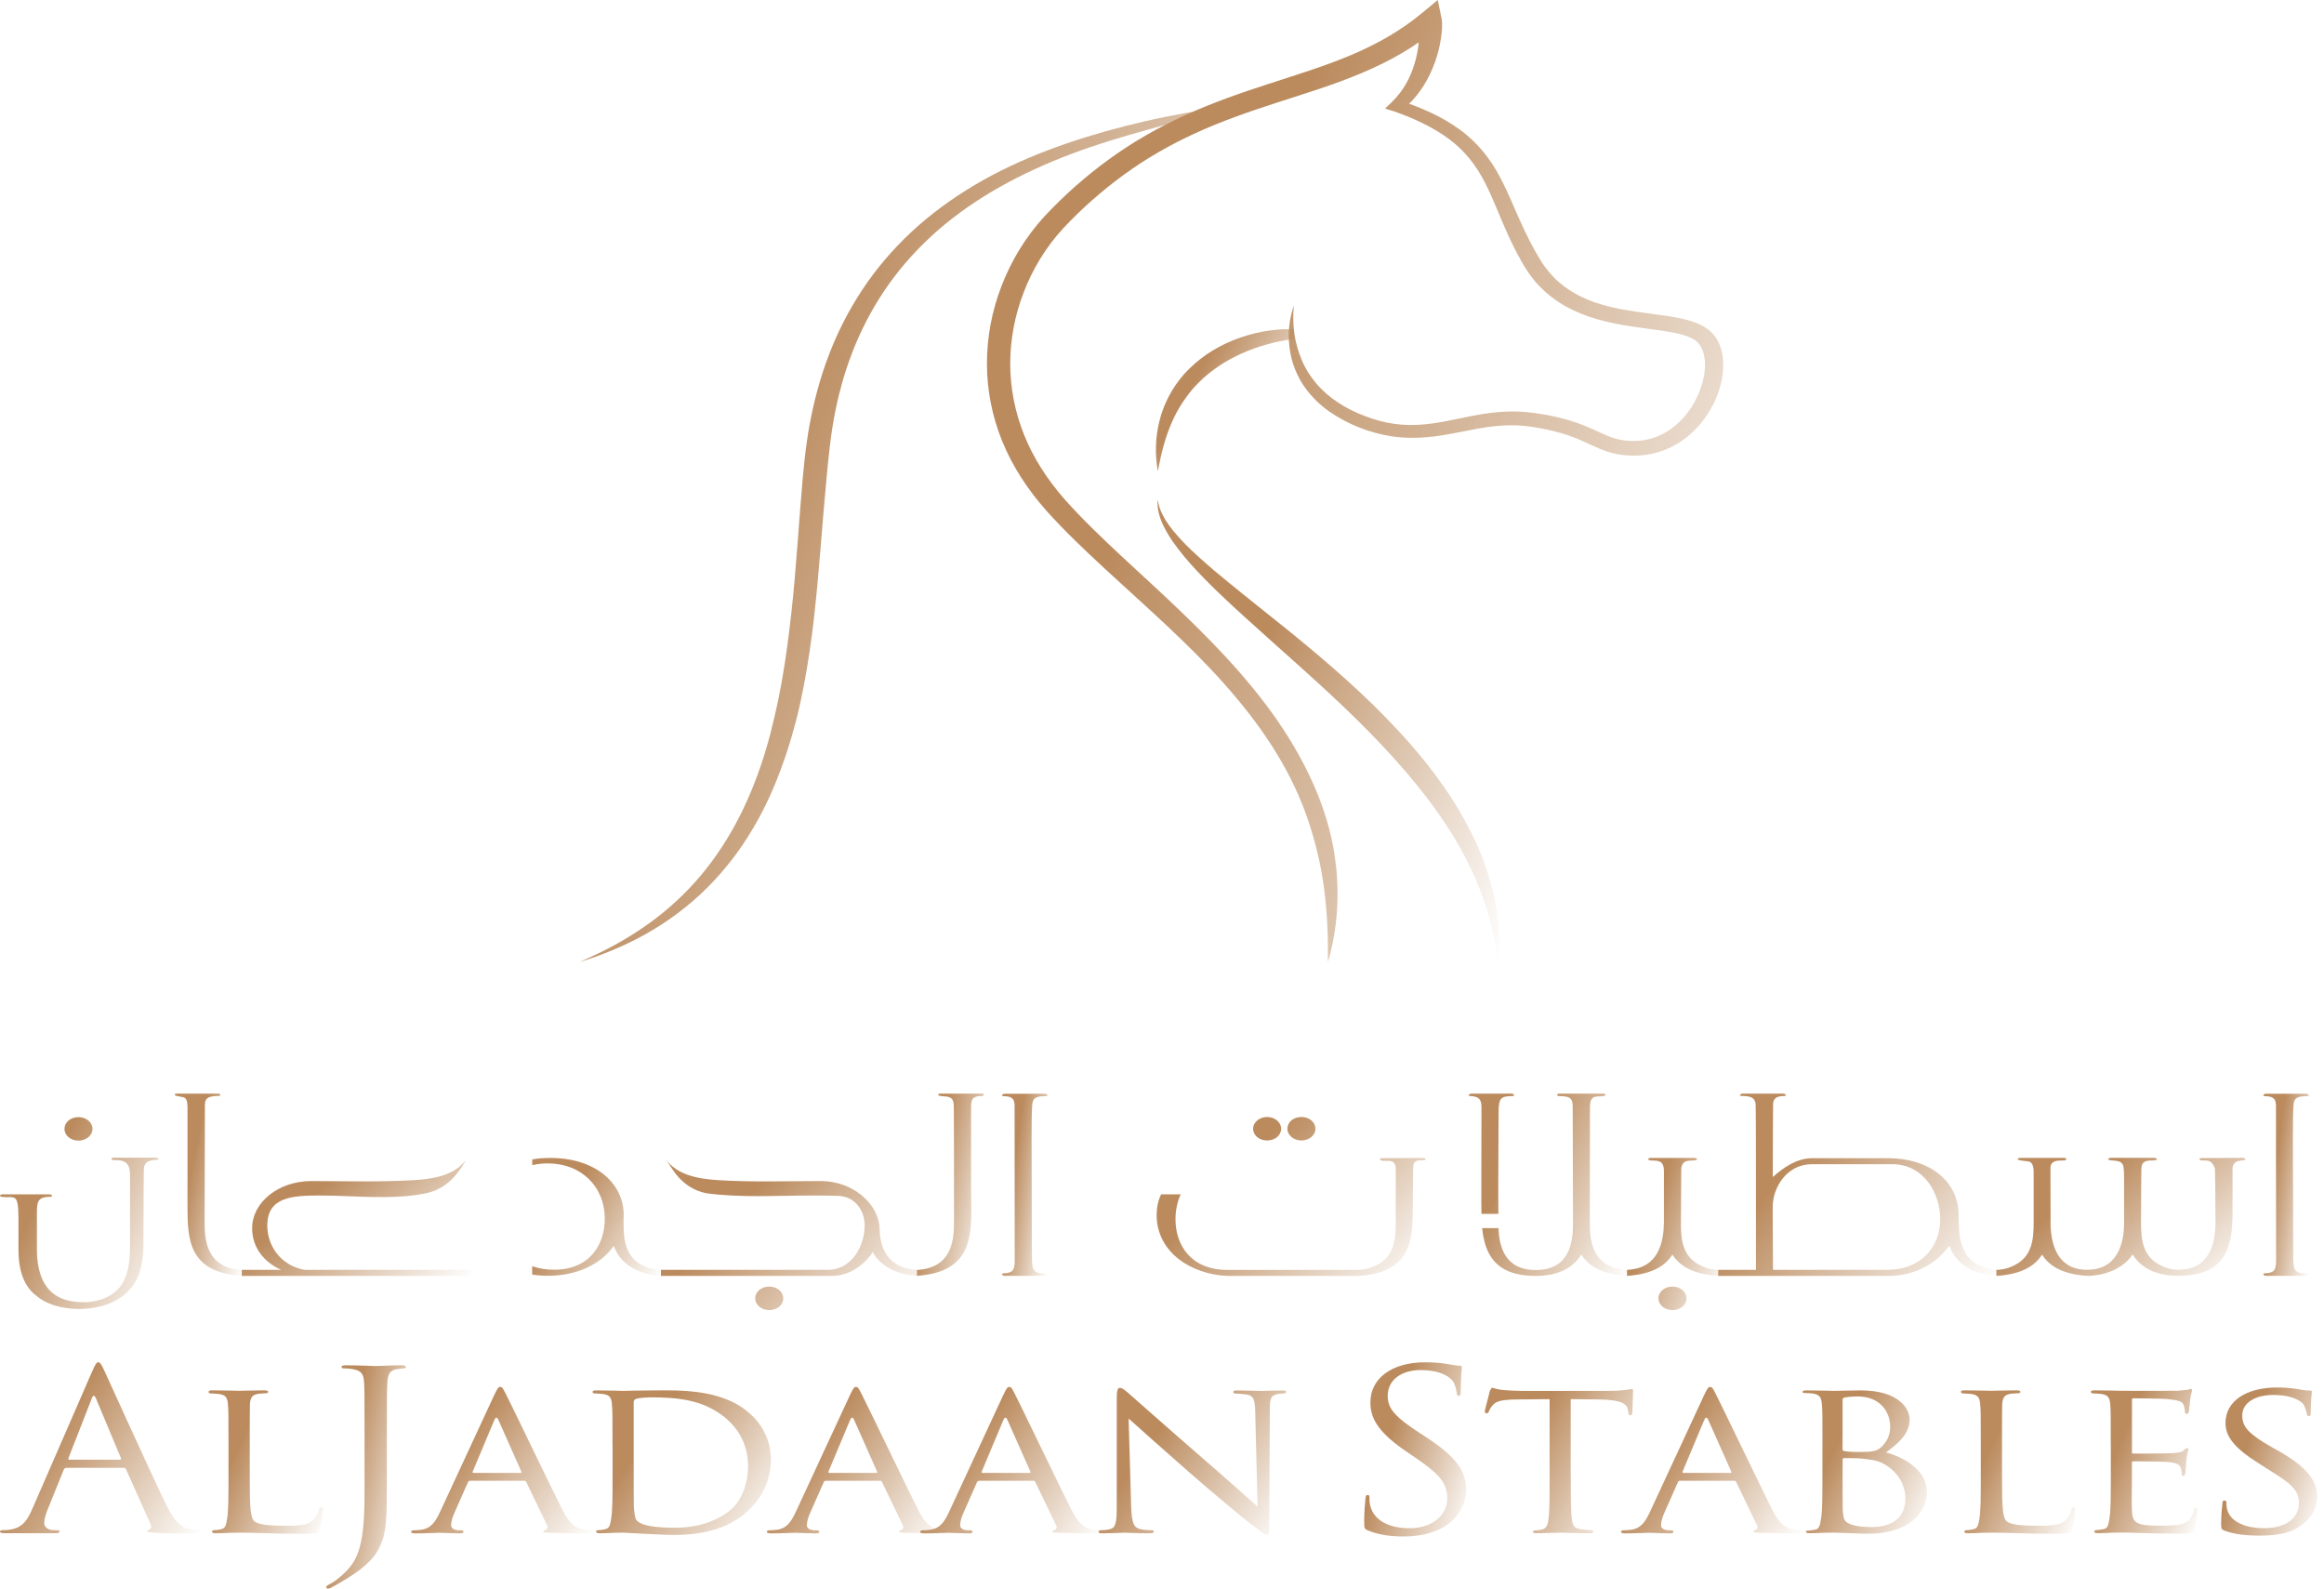 <svg width="199" height="136" viewBox="0 0 199 136" fill="none" xmlns="http://www.w3.org/2000/svg">
<path d="M1.573 104.064C1.573 102.564 1.339 102.485 0.809 102.485C0.755 102.485 0.004 102.518 0.004 102.383C0.004 102.304 0.058 102.247 0.279 102.247H4.167C4.315 102.247 4.454 102.27 4.454 102.383C4.454 102.462 4.36 102.462 4.306 102.462C3.173 102.462 3.16 102.918 3.16 103.985V106.915C3.16 111.142 5.686 111.485 7.241 111.485C7.61 111.485 7.965 111.428 8.307 111.349C10.639 110.776 11.134 109.015 11.134 106.677V100.645C11.134 99.845 10.972 99.317 9.907 99.317C9.565 99.317 9.552 99.284 9.552 99.216C9.552 99.125 9.646 99.114 9.853 99.114C11.601 99.114 11.723 99.103 13.21 99.103C13.404 99.103 13.566 99.125 13.566 99.227C13.566 99.249 13.566 99.272 13.539 99.295C12.653 99.295 12.312 99.536 12.312 100.211C12.312 101.813 12.284 102.409 12.284 106.406C12.284 107.288 12.204 108.099 11.97 108.891C11.395 110.78 9.498 112.062 6.729 112.062C6.225 112.062 4.382 111.994 3.164 110.972C2.427 110.433 1.582 109.381 1.582 106.986V104.068L1.573 104.064ZM7.92 96.644C7.92 97.206 7.39 97.651 6.72 97.651C6.05 97.651 5.52 97.206 5.52 96.644C5.52 96.082 6.037 95.638 6.72 95.638C7.403 95.638 7.92 96.105 7.92 96.644Z" fill="url(#paint0_linear_0_87)"/>
<path d="M20.699 109.23C16.168 108.921 16.056 106.138 16.056 103.299V95.147C16.056 94.54 16.069 94.174 15.809 93.978C15.674 93.888 14.964 93.854 14.964 93.726C14.964 93.647 15.031 93.624 15.211 93.624H18.609C18.744 93.624 18.87 93.624 18.87 93.726C18.87 93.771 18.802 93.828 18.735 93.828C17.777 93.828 17.548 94.046 17.548 94.57C17.548 97.33 17.521 102.586 17.521 104.694C17.521 106.364 17.795 108.551 20.704 108.725V109.23H20.699Z" fill="url(#paint1_linear_0_87)"/>
<path d="M26.65 101.112C29.464 101.112 32.3 101.214 35.483 101.033C37.191 100.931 39.002 100.588 39.933 99.246C39.537 99.898 38.652 101.696 36.494 102.153C33.653 102.76 30.309 102.349 27.419 102.349C25.046 102.349 22.888 102.451 22.888 104.924C22.888 106.643 24.021 108.336 26.07 108.713H40.346V109.23H20.704V108.713H24.075C22.601 108.061 21.589 106.79 21.589 105.154C21.589 102.933 23.841 101.112 26.655 101.112" fill="url(#paint2_linear_0_87)"/>
<path d="M45.574 108.404C46.176 108.611 46.801 108.702 47.444 108.702C50.541 108.702 51.786 106.492 51.786 104.362C51.786 101.546 49.741 99.6 46.913 99.6C46.477 99.6 46.028 99.645 45.574 99.751V99.257C46.077 99.166 46.599 99.133 47.116 99.133C51.076 99.133 53.408 101.365 53.408 104.012C53.408 104.125 53.408 104.242 53.395 104.355C53.395 105.738 53.355 107.458 54.964 108.295C55.454 108.559 56.042 108.694 56.586 108.717V109.234C54.77 109.12 53.121 108.295 52.559 106.658C51.413 108.317 49.255 109.222 46.949 109.222C46.486 109.222 46.037 109.188 45.569 109.12V108.412L45.574 108.404Z" fill="url(#paint3_linear_0_87)"/>
<path d="M78.513 108.713V109.23C76.89 109.117 75.443 108.487 74.732 107.194C74.036 108.246 72.782 109.23 71.24 109.23H56.596V108.713H70.889C72.966 108.713 74.04 106.628 74.04 104.901C74.04 103.732 73.317 102.473 71.829 102.383C71.051 102.36 70.287 102.349 69.523 102.349C66.534 102.349 63.396 102.556 60.461 102.153C58.236 101.685 57.472 99.853 57.023 99.246C57.953 100.584 59.764 100.927 61.472 101.033C64.516 101.218 67.424 101.112 70.305 101.112C72.966 101.112 75.285 103.012 75.326 105.267C75.353 106.824 76.036 108.611 78.522 108.713M67.069 111.153C67.069 111.726 66.538 112.159 65.868 112.159C65.199 112.159 64.668 111.726 64.668 111.153C64.668 110.58 65.199 110.146 65.868 110.146C66.538 110.146 67.069 110.591 67.069 111.153Z" fill="url(#paint4_linear_0_87)"/>
<path d="M78.513 108.725C81.394 108.555 81.691 106.379 81.691 104.694V101.135C81.691 100.95 81.691 95.272 81.677 95.147C81.677 94.37 81.691 94.001 81.129 93.888C80.994 93.854 80.338 93.865 80.338 93.726C80.338 93.624 80.459 93.624 80.598 93.624H83.996C84.172 93.624 84.244 93.647 84.244 93.726C84.244 93.771 84.176 93.828 84.122 93.828C83.277 93.828 83.151 94.091 83.151 94.823V101.84C83.151 105.09 83.754 108.872 78.513 109.226V108.721V108.725Z" fill="url(#paint5_linear_0_87)"/>
<path d="M86.877 94.585C86.85 94.001 86.563 93.854 85.925 93.843C85.83 93.843 85.803 93.809 85.803 93.775C85.803 93.718 85.898 93.635 86.05 93.635H89.449C89.597 93.635 89.696 93.715 89.696 93.775C89.696 93.809 89.655 93.843 89.575 93.843C88.891 93.854 88.428 93.888 88.388 94.585C88.307 95.743 88.334 96.919 88.361 107.695C88.361 108.943 88.662 109 89.575 109.011C89.655 109.022 89.696 109.045 89.696 109.09C89.696 109.147 89.601 109.226 89.449 109.226H86.05C85.902 109.226 85.803 109.147 85.803 109.09C85.803 109.045 85.83 109.022 85.925 109.011C86.756 108.989 86.864 108.691 86.891 108.016L86.877 94.585Z" fill="url(#paint6_linear_0_87)"/>
<path d="M116.337 108.713C116.899 108.702 117.443 108.54 117.947 108.28C119.407 107.514 119.515 106.036 119.515 104.683V100.343C119.515 99.943 119.596 99.382 118.846 99.382C118.625 99.382 118.176 99.415 118.176 99.246C118.176 99.201 118.176 99.178 118.23 99.155C119.403 99.155 120.621 99.133 121.808 99.133C122.19 99.133 122.19 99.34 121.781 99.34H121.605C121.21 99.351 121.003 99.453 121.003 100.098C121.003 100.177 120.976 102.583 120.976 102.858C120.976 105.848 121.111 108.917 116.333 109.234H105.087C102.003 109.098 99.041 107.22 99.041 104C99.041 103.393 99.162 102.797 99.423 102.247H101.104C100.803 102.888 100.655 103.646 100.655 104.389C100.655 106.542 101.936 108.717 105.091 108.717H116.337V108.713ZM109.703 96.633C109.703 97.206 109.173 97.639 108.503 97.639C107.833 97.639 107.303 97.206 107.303 96.633C107.303 96.06 107.86 95.626 108.503 95.626C109.146 95.626 109.703 96.071 109.703 96.633ZM112.638 96.633C112.638 97.206 112.076 97.639 111.438 97.639C110.8 97.639 110.238 97.206 110.238 96.633C110.238 96.06 110.768 95.626 111.438 95.626C112.108 95.626 112.638 96.071 112.638 96.633Z" fill="url(#paint7_linear_0_87)"/>
<path d="M126.855 103.917C126.842 103.197 126.842 102.511 126.842 101.787C126.842 99.461 126.855 97.183 126.855 94.861C126.855 94.276 126.788 93.865 125.885 93.831C125.804 93.831 125.763 93.809 125.763 93.763C125.763 93.707 125.858 93.628 126.01 93.628H129.409C129.557 93.628 129.656 93.707 129.656 93.763C129.656 93.809 129.615 93.831 129.534 93.831C128.622 93.865 128.321 93.888 128.321 95.147C128.321 97.289 128.294 99.385 128.294 101.527C128.294 102.341 128.294 103.129 128.307 103.921H126.86L126.855 103.917ZM126.909 105.143H128.316C128.37 106.722 128.86 108.728 131.499 108.728C134.407 108.728 134.695 106.368 134.695 104.698C134.695 102.386 134.668 98.288 134.668 94.831C134.668 94.095 134.56 93.835 133.467 93.835C133.373 93.835 133.166 93.628 133.589 93.628H137.234C137.468 93.628 137.495 93.673 137.495 93.73C137.468 93.775 137.414 93.809 137.333 93.831C137.266 93.854 137.113 93.865 136.897 93.865C136.681 93.865 136.529 93.899 136.434 93.956C136.187 94.118 136.146 94.461 136.146 94.793V95.147C136.146 98.228 136.133 101.01 136.133 104.698C136.133 106.383 136.421 108.547 139.329 108.728V109.234C137.198 109.098 136.025 108.397 135.409 107.401C134.793 108.397 133.647 109.234 131.503 109.234C127.939 109.234 127.134 107.243 126.918 105.146" fill="url(#paint8_linear_0_87)"/>
<path d="M145.5 108.28C146.004 108.555 146.566 108.702 147.123 108.713V109.23C144.993 109.094 143.846 108.393 143.204 107.409C142.588 108.393 141.442 109.09 139.315 109.23V108.713C142.071 108.6 142.453 106.285 142.48 104.649V100.343C142.48 99.781 142.399 99.359 141.635 99.359C141.347 99.359 141.131 99.325 141.131 99.246C141.131 99.155 141.253 99.133 141.392 99.133H145.051C145.258 99.133 145.312 99.189 145.312 99.246C145.312 99.359 144.862 99.359 144.808 99.359C144.031 99.359 143.963 99.815 143.963 100.207C143.963 100.286 143.963 100.366 143.936 104.683C143.936 106.082 144.044 107.511 145.505 108.28M144.413 111.153C144.413 111.726 143.878 112.159 143.213 112.159C142.547 112.159 142.012 111.726 142.012 111.153C142.012 110.58 142.547 110.146 143.213 110.146C143.878 110.146 144.413 110.591 144.413 111.153Z" fill="url(#paint9_linear_0_87)"/>
<path d="M147.123 109.23V108.713H150.359C150.346 106.138 150.373 95.26 150.332 94.574C150.292 93.899 149.784 93.831 149.132 93.831C149.038 93.82 148.997 93.797 148.997 93.752C148.997 93.695 149.105 93.624 149.245 93.624H152.656C152.805 93.624 152.917 93.703 152.917 93.763C152.917 93.797 152.877 93.82 152.796 93.831C152.139 93.831 151.825 94.016 151.825 94.574C151.825 94.906 151.798 97.7 151.798 100.769C152.683 99.977 153.847 99.155 155.169 99.155H161.61C161.718 99.155 161.83 99.144 162.334 99.178C165.39 99.385 167.687 101.206 167.714 103.974C167.714 105.953 167.755 108.381 170.951 108.713V109.23C169.094 109.117 167.485 108.302 166.923 106.632C165.885 108.133 163.988 109.23 161.75 109.23H147.132H147.123ZM155.164 99.668C152.993 99.668 151.793 101.659 151.793 103.344C151.793 105.644 151.82 107.752 151.82 108.713H161.606C164.433 108.713 166.137 106.813 166.137 104.373C166.137 102.198 164.77 99.668 162.015 99.668H155.164Z" fill="url(#paint10_linear_0_87)"/>
<path d="M182.601 107.409C181.878 108.544 180.282 109.23 178.709 109.23C176.592 109.083 175.472 108.381 174.861 107.409C174.245 108.381 173.099 109.102 170.946 109.23V108.713C171.508 108.713 172.065 108.555 172.569 108.28C174.03 107.51 174.137 106.048 174.137 104.683V100.298C174.137 100.068 174.111 99.679 173.85 99.483C173.674 99.37 172.785 99.393 172.785 99.242C172.785 99.185 172.784 99.129 173.045 99.129H176.677C176.911 99.129 176.924 99.163 176.924 99.242C176.924 99.344 176.789 99.355 176.421 99.355C175.657 99.355 175.576 99.721 175.576 100.041C175.576 100.086 175.576 101.632 175.589 104.679C175.589 106.387 176.093 108.709 178.713 108.709C181.334 108.709 181.882 106.432 181.882 104.679V100.788C181.882 100.754 181.882 100.592 181.869 100.305C181.855 100.007 181.828 99.811 181.774 99.709C181.72 99.608 181.639 99.525 181.527 99.468C181.159 99.295 180.462 99.389 180.543 99.238C180.543 99.182 180.529 99.125 180.79 99.125H184.422C184.602 99.125 184.683 99.159 184.683 99.238C184.683 99.34 184.507 99.351 184.179 99.351C183.536 99.351 183.361 99.638 183.361 100.083C183.361 101.033 183.334 101.617 183.334 104.675C183.334 106.025 183.442 107.503 184.903 108.272C185.433 108.547 185.941 108.706 186.525 108.706C189.186 108.706 189.708 106.462 189.708 104.675C189.694 101.745 189.681 100.222 189.667 100.12C189.667 100.019 189.6 99.856 189.461 99.649C189.326 99.442 189.119 99.34 188.858 99.351C188.355 99.362 188.341 99.295 188.341 99.216C188.341 99.17 188.368 99.148 188.422 99.148C189.622 99.148 190.809 99.125 192 99.125C192.176 99.125 192.261 99.159 192.261 99.238C192.261 99.479 191.169 99.114 191.169 100.086V103.623C191.169 106.327 190.908 109.222 186.53 109.222C184.372 109.222 183.24 108.385 182.615 107.401" fill="url(#paint11_linear_0_87)"/>
<path d="M194.886 94.585C194.859 94.001 194.571 93.854 193.929 93.843C193.834 93.843 193.807 93.809 193.807 93.775C193.807 93.718 193.902 93.635 194.054 93.635H197.453C197.601 93.635 197.7 93.715 197.7 93.775C197.7 93.809 197.659 93.843 197.578 93.843C196.895 93.854 196.432 93.888 196.392 94.585C196.311 95.743 196.338 96.919 196.365 107.695C196.365 108.943 196.666 109 197.578 109.011C197.659 109.022 197.7 109.045 197.7 109.09C197.7 109.147 197.605 109.226 197.453 109.226H194.054C193.906 109.226 193.807 109.147 193.807 109.09C193.807 109.045 193.834 109.022 193.929 109.011C194.76 108.989 194.872 108.691 194.899 108.016L194.886 94.585Z" fill="url(#paint12_linear_0_87)"/>
<path d="M7.92 117.359C8.185 116.744 8.28 116.624 8.419 116.624C8.545 116.624 8.639 116.714 8.918 117.306C9.246 118.026 12.81 125.888 14.204 128.772C15.018 130.465 15.674 130.778 16.141 130.883C16.721 131.068 17.283 130.921 17.283 131.121C17.283 131.291 17.175 131.279 15.831 131.279C14.582 131.279 12.595 131.253 12.595 131.095C12.595 130.936 12.941 131.015 12.941 130.687C12.941 130.623 12.923 130.544 12.878 130.45L10.783 125.767C10.738 125.703 10.689 125.661 10.581 125.661H5.7C5.592 125.661 5.511 125.714 5.466 125.805L4.104 129.175C3.915 129.62 3.789 130.069 3.789 130.397C3.789 130.816 4.212 131 4.648 131H4.881C5.039 131 5.102 131.042 5.102 131.117C5.102 131.223 4.962 131.261 4.756 131.261H0.422C0.139 131.261 0 131.223 0 131.117C0 131.038 0.094 131 0.202 131C1.766 131 2.252 130.359 2.769 129.175L7.916 117.355L7.92 117.359ZM10.28 124.968C10.343 124.968 10.374 124.941 10.374 124.915C10.374 124.888 10.374 124.862 10.356 124.836L8.212 119.708C8.149 119.565 8.086 119.497 8.023 119.497C7.978 119.497 7.916 119.561 7.866 119.708L5.861 124.836C5.848 124.862 5.848 124.888 5.848 124.904C5.848 124.956 5.879 124.968 5.942 124.968H10.275H10.28Z" fill="url(#paint13_linear_0_87)"/>
<path d="M21.387 126.608C21.387 128.983 21.432 129.952 21.791 130.243C22.106 130.506 22.87 130.623 24.434 130.623C25.482 130.623 26.372 130.608 26.843 130.126C27.095 129.888 27.248 129.534 27.329 129.221C27.342 129.104 27.405 129.01 27.531 129.01C27.608 129.01 27.657 129.089 27.657 129.258C27.657 129.428 27.531 130.401 27.374 130.872C27.235 131.253 27.154 131.306 26.093 131.306C24.668 131.306 23.558 131.291 22.618 131.253C21.71 131.227 21.041 131.212 20.443 131.212C20.348 131.212 20.02 131.212 19.629 131.227C19.225 131.253 18.784 131.264 18.47 131.264C18.267 131.264 18.155 131.227 18.155 131.132C18.155 131.08 18.2 131 18.312 131C18.501 131 18.748 130.963 18.923 130.921C19.314 130.842 19.36 130.54 19.44 130.069C19.566 129.398 19.566 128.127 19.566 126.566V123.72C19.566 121.201 19.566 120.756 19.517 120.228C19.472 119.678 19.36 119.414 18.703 119.335C18.532 119.32 18.204 119.293 18.015 119.293C17.953 119.293 17.858 119.229 17.858 119.161C17.858 119.071 17.953 119.029 18.173 119.029C19.081 119.029 20.33 119.067 20.443 119.067C20.537 119.067 22.038 119.029 22.65 119.029C22.852 119.029 22.964 119.067 22.964 119.161C22.964 119.225 22.87 119.278 22.807 119.278C22.668 119.278 22.384 119.293 22.151 119.32C21.558 119.41 21.445 119.659 21.4 120.224C21.387 120.749 21.387 121.193 21.387 123.716V126.6V126.608Z" fill="url(#paint14_linear_0_87)"/>
<path d="M33.123 126.974C33.123 130.058 33.123 131.223 32.435 132.576C31.968 133.534 30.965 134.428 29.136 135.487C28.839 135.657 28.48 135.868 28.246 135.974C28.201 135.985 28.152 136 28.089 136C28.026 136 27.931 135.974 27.931 135.894C27.931 135.778 28.039 135.725 28.246 135.608C28.529 135.476 28.839 135.242 29.042 135.069C30.512 133.821 31.217 132.81 31.217 127.905V122.408C31.217 119.429 31.217 118.905 31.172 118.286C31.127 117.642 30.952 117.34 30.201 117.212C30.012 117.174 29.64 117.148 29.437 117.148C29.343 117.148 29.248 117.121 29.248 117.042C29.248 116.925 29.356 116.884 29.608 116.884C30.624 116.884 32.062 116.948 32.175 116.948C32.287 116.948 33.725 116.884 34.395 116.884C34.647 116.884 34.755 116.925 34.755 117.042C34.755 117.121 34.66 117.148 34.584 117.148C34.426 117.148 34.287 117.174 34.004 117.212C33.393 117.302 33.222 117.63 33.172 118.286C33.127 118.905 33.127 119.429 33.127 122.408V126.974H33.123Z" fill="url(#paint15_linear_0_87)"/>
<path d="M42.356 119.365C42.607 118.826 42.702 118.735 42.823 118.735C43.043 118.735 43.106 118.958 43.309 119.327C43.668 120.01 46.873 126.687 48.096 129.142C48.815 130.586 49.363 130.793 49.799 130.914C50.082 130.993 50.379 131.004 50.581 131.004C50.707 131.004 50.833 131.046 50.833 131.136C50.833 131.227 50.613 131.268 50.379 131.268C50.082 131.268 48.612 131.268 47.237 131.23C46.846 131.215 46.531 131.215 46.531 131.125C46.531 131.046 46.576 131.046 46.671 131.008C46.779 130.97 46.985 130.838 46.842 130.574L45.057 126.86C45.012 126.781 44.981 126.77 44.868 126.77H40.27C40.176 126.77 40.099 126.808 40.068 126.902L38.926 129.488C38.737 129.896 38.629 130.288 38.629 130.578C38.629 130.891 38.975 131.012 39.317 131.012H39.488C39.645 131.012 39.69 131.065 39.69 131.144C39.69 131.234 39.582 131.276 39.407 131.276C38.922 131.276 37.829 131.223 37.609 131.223C37.407 131.223 36.404 131.276 35.591 131.276C35.339 131.276 35.2 131.238 35.2 131.144C35.2 131.065 35.294 131.012 35.389 131.012C35.528 131.012 35.811 130.997 35.982 130.974C36.89 130.884 37.263 130.307 37.654 129.492L42.347 119.376L42.356 119.365ZM44.576 126.095C44.67 126.095 44.67 126.057 44.639 125.978L42.67 121.544C42.562 121.307 42.45 121.307 42.342 121.544L40.481 125.978C40.45 126.057 40.481 126.095 40.544 126.095H44.581H44.576Z" fill="url(#paint16_linear_0_87)"/>
<path d="M52.447 123.72C52.447 121.201 52.447 120.756 52.397 120.228C52.352 119.678 52.24 119.414 51.584 119.335C51.413 119.32 51.085 119.297 50.896 119.297C50.833 119.297 50.739 119.233 50.739 119.165C50.739 119.074 50.833 119.033 51.053 119.033C51.961 119.033 53.26 119.074 53.368 119.074C53.602 119.074 54.869 119.033 56.042 119.033C58.043 119.033 61.688 118.875 64.052 120.884C65.055 121.71 66.008 123.064 66.008 124.99C66.008 127.026 64.96 128.584 63.85 129.53C62.992 130.276 61.194 131.408 57.795 131.408C56.937 131.408 55.872 131.344 55.013 131.302C54.137 131.249 53.467 131.212 53.373 131.212C53.328 131.212 52.968 131.227 52.559 131.227C52.154 131.253 51.669 131.264 51.354 131.264C51.152 131.264 51.04 131.227 51.04 131.132C51.04 131.08 51.085 131 51.197 131C51.386 131 51.633 130.963 51.808 130.921C52.199 130.842 52.244 130.54 52.325 130.069C52.451 129.398 52.451 128.127 52.451 126.566V123.72H52.447ZM54.263 125.465C54.263 127.185 54.263 128.682 54.276 128.983C54.307 129.39 54.352 129.979 54.51 130.152C54.761 130.454 55.463 130.793 57.809 130.793C59.657 130.793 61.284 130.28 62.488 129.323C63.536 128.508 64.052 126.974 64.052 125.492C64.052 123.433 62.987 122.121 62.178 121.439C60.286 119.84 58.097 119.629 55.719 119.629C55.328 119.629 54.685 119.682 54.514 119.746C54.325 119.798 54.263 119.878 54.263 120.059V125.465Z" fill="url(#paint17_linear_0_87)"/>
<path d="M72.817 119.365C73.069 118.826 73.164 118.735 73.285 118.735C73.505 118.735 73.568 118.958 73.77 119.327C74.13 120.01 77.335 126.687 78.558 129.142C79.277 130.586 79.825 130.793 80.261 130.914C80.544 130.993 80.841 131.004 81.043 131.004C81.169 131.004 81.295 131.046 81.295 131.136C81.295 131.227 81.075 131.268 80.841 131.268C80.544 131.268 79.075 131.268 77.699 131.23C77.308 131.215 76.993 131.215 76.993 131.125C76.993 131.046 77.038 131.046 77.133 131.008C77.24 130.97 77.447 130.838 77.303 130.574L75.519 126.86C75.474 126.781 75.443 126.77 75.33 126.77H70.732C70.638 126.77 70.561 126.808 70.53 126.902L69.388 129.488C69.199 129.896 69.091 130.288 69.091 130.578C69.091 130.891 69.437 131.012 69.779 131.012H69.95C70.107 131.012 70.152 131.065 70.152 131.144C70.152 131.234 70.044 131.276 69.869 131.276C69.383 131.276 68.291 131.223 68.071 131.223C67.869 131.223 66.866 131.276 66.053 131.276C65.801 131.276 65.662 131.238 65.662 131.144C65.662 131.065 65.756 131.012 65.85 131.012C65.99 131.012 66.273 130.997 66.444 130.974C67.352 130.884 67.725 130.307 68.116 129.492L72.808 119.376L72.817 119.365ZM75.038 126.095C75.132 126.095 75.132 126.057 75.101 125.978L73.132 121.544C73.024 121.307 72.912 121.307 72.804 121.544L70.943 125.978C70.912 126.057 70.943 126.095 71.006 126.095H75.043H75.038Z" fill="url(#paint18_linear_0_87)"/>
<path d="M85.943 119.365C86.195 118.826 86.289 118.735 86.41 118.735C86.63 118.735 86.693 118.958 86.896 119.327C87.255 120.01 90.46 126.687 91.683 129.142C92.402 130.586 92.95 130.793 93.386 130.914C93.669 130.993 93.966 131.004 94.168 131.004C94.294 131.004 94.42 131.046 94.42 131.136C94.42 131.227 94.2 131.268 93.966 131.268C93.669 131.268 92.2 131.268 90.824 131.23C90.433 131.215 90.119 131.215 90.119 131.125C90.119 131.046 90.163 131.046 90.258 131.008C90.366 130.97 90.573 130.838 90.429 130.574L88.644 126.86C88.599 126.781 88.568 126.77 88.455 126.77H83.857C83.763 126.77 83.686 126.808 83.655 126.902L82.513 129.488C82.324 129.896 82.216 130.288 82.216 130.578C82.216 130.891 82.563 131.012 82.904 131.012H83.075C83.232 131.012 83.277 131.065 83.277 131.144C83.277 131.234 83.169 131.276 82.994 131.276C82.509 131.276 81.416 131.223 81.196 131.223C80.994 131.223 79.992 131.276 79.178 131.276C78.926 131.276 78.787 131.238 78.787 131.144C78.787 131.065 78.881 131.012 78.976 131.012C79.115 131.012 79.398 130.997 79.569 130.974C80.477 130.884 80.85 130.307 81.241 129.492L85.934 119.376L85.943 119.365ZM88.163 126.095C88.258 126.095 88.258 126.057 88.226 125.978L86.257 121.544C86.15 121.307 86.037 121.307 85.929 121.544L84.068 125.978C84.037 126.057 84.068 126.095 84.131 126.095H88.168H88.163Z" fill="url(#paint19_linear_0_87)"/>
<path d="M96.865 129.062C96.91 130.401 97.099 130.793 97.647 130.914C98.007 130.993 98.461 131.004 98.632 131.004C98.726 131.004 98.803 131.057 98.803 131.136C98.803 131.227 98.663 131.268 98.425 131.268C97.301 131.268 96.501 131.215 96.33 131.215C96.142 131.215 95.297 131.268 94.389 131.268C94.186 131.268 94.074 131.257 94.074 131.136C94.074 131.057 94.137 131.004 94.231 131.004C94.389 131.004 94.762 130.993 95.045 130.914C95.544 130.797 95.625 130.363 95.625 128.893V119.629C95.625 118.984 95.733 118.814 95.89 118.814C96.124 118.814 96.452 119.127 96.659 119.301C96.987 119.576 99.881 122.162 102.96 124.824C104.947 126.529 107.073 128.459 107.685 128.983L107.482 120.888C107.469 119.84 107.343 119.47 106.732 119.38C106.372 119.327 105.918 119.301 105.761 119.301C105.621 119.301 105.603 119.21 105.603 119.157C105.603 119.052 105.761 119.04 105.976 119.04C106.884 119.04 107.837 119.082 108.071 119.082C108.291 119.082 108.948 119.04 109.761 119.04C109.963 119.04 110.139 119.056 110.139 119.157C110.139 119.21 110.044 119.301 109.905 119.301C109.811 119.301 109.653 119.301 109.438 119.342C108.781 119.459 108.732 119.787 108.732 120.76L108.687 130.231C108.687 131.294 108.655 131.385 108.53 131.385C108.327 131.385 108.125 131.253 107.01 130.401C106.79 130.242 103.913 127.871 101.801 126.02C99.499 123.987 97.252 122.004 96.641 121.442L96.861 129.066L96.865 129.062Z" fill="url(#paint20_linear_0_87)"/>
<path d="M117.142 131.031C116.827 130.887 116.814 130.819 116.814 130.295C116.814 129.349 116.89 128.591 116.922 128.289C116.94 128.078 116.985 127.988 117.092 127.988C117.232 127.988 117.263 128.041 117.263 128.184C117.263 128.369 117.263 128.629 117.326 128.893C117.672 130.295 119.156 130.834 120.675 130.834C122.864 130.834 123.929 129.522 123.929 128.301C123.929 126.989 123.273 126.227 121.318 124.877L120.302 124.183C117.893 122.517 117.344 121.337 117.344 120.051C117.344 118.019 119.16 116.627 122.037 116.627C122.927 116.627 123.588 116.707 124.149 116.812C124.585 116.891 124.761 116.918 124.945 116.918C125.129 116.918 125.179 116.955 125.179 117.05C125.179 117.144 125.084 117.77 125.084 119.056C125.084 119.369 125.039 119.501 124.927 119.501C124.788 119.501 124.756 119.41 124.738 119.252C124.725 119.029 124.581 118.505 124.442 118.294C124.302 118.098 123.691 117.295 121.61 117.295C120.046 117.295 118.827 118.109 118.827 119.501C118.827 120.575 119.407 121.273 121.578 122.687L122.221 123.105C124.896 124.877 125.538 126.057 125.538 127.581C125.538 128.369 125.179 129.813 123.615 130.74C122.63 131.306 121.408 131.54 120.189 131.54C119.111 131.54 118.077 131.408 117.142 131.027" fill="url(#paint21_linear_0_87)"/>
<path d="M134.506 126.566C134.506 128.127 134.506 129.402 134.6 130.069C134.663 130.54 134.758 130.842 135.364 130.921C135.648 130.959 136.102 131 136.272 131C136.412 131 136.43 131.08 136.43 131.132C136.43 131.211 136.353 131.264 136.115 131.264C135.018 131.264 133.755 131.211 133.643 131.211C133.548 131.211 132.173 131.264 131.58 131.264C131.359 131.264 131.265 131.227 131.265 131.132C131.265 131.08 131.31 131.027 131.422 131.027C131.611 131.027 131.827 130.989 132.016 130.948C132.42 130.868 132.533 130.54 132.596 130.069C132.69 129.402 132.69 128.127 132.69 126.566V119.783L129.813 119.81C128.564 119.836 128.092 119.953 127.795 120.334C127.561 120.609 127.543 120.726 127.48 120.847C127.435 120.979 127.354 120.99 127.278 120.99C127.229 120.99 127.139 120.948 127.139 120.858C127.139 120.688 127.548 119.244 127.561 119.112C127.606 119.022 127.701 118.81 127.763 118.81C127.903 118.81 128.11 118.942 128.653 118.995C129.215 119.048 129.997 119.074 130.218 119.074H137.742C138.416 119.074 138.87 119.033 139.181 118.995C139.477 118.954 139.648 118.916 139.742 118.916C139.837 118.916 139.837 119.022 139.837 119.112C139.837 119.61 139.774 120.764 139.774 120.948C139.774 121.092 139.679 121.159 139.585 121.159C139.491 121.159 139.446 121.107 139.428 120.884L139.396 120.715C139.333 120.217 138.897 119.847 137 119.81L134.497 119.783V126.566H134.506Z" fill="url(#paint22_linear_0_87)"/>
<path d="M145.959 119.365C146.211 118.826 146.305 118.735 146.426 118.735C146.647 118.735 146.705 118.958 146.912 119.327C147.271 120.01 150.476 126.687 151.699 129.142C152.418 130.586 152.967 130.793 153.403 130.914C153.686 130.993 153.982 131.004 154.185 131.004C154.31 131.004 154.436 131.046 154.436 131.136C154.436 131.227 154.216 131.268 153.982 131.268C153.686 131.268 152.216 131.268 150.84 131.23C150.449 131.215 150.135 131.215 150.135 131.125C150.135 131.046 150.18 131.046 150.274 131.008C150.382 130.97 150.584 130.838 150.445 130.574L148.66 126.86C148.615 126.781 148.584 126.77 148.472 126.77H143.873C143.779 126.77 143.702 126.808 143.671 126.902L142.529 129.488C142.34 129.896 142.233 130.288 142.233 130.578C142.233 130.891 142.579 131.012 142.92 131.012H143.091C143.248 131.012 143.293 131.065 143.293 131.144C143.293 131.234 143.186 131.276 143.01 131.276C142.525 131.276 141.428 131.223 141.212 131.223C141.01 131.223 140.008 131.276 139.194 131.276C138.942 131.276 138.803 131.238 138.803 131.144C138.803 131.065 138.897 131.012 138.992 131.012C139.131 131.012 139.414 130.997 139.585 130.974C140.493 130.884 140.866 130.307 141.257 129.492L145.95 119.376L145.959 119.365ZM148.179 126.095C148.274 126.095 148.274 126.057 148.242 125.978L146.269 121.544C146.161 121.307 146.049 121.307 145.941 121.544L144.08 125.978C144.049 126.057 144.08 126.095 144.143 126.095H148.179Z" fill="url(#paint23_linear_0_87)"/>
<path d="M156.054 123.72C156.054 121.201 156.054 120.756 156.005 120.228C155.96 119.678 155.848 119.376 155.191 119.297C155.021 119.282 154.693 119.255 154.504 119.255C154.441 119.255 154.346 119.229 154.346 119.165C154.346 119.074 154.441 119.033 154.661 119.033C155.569 119.033 156.868 119.074 156.976 119.074C157.461 119.074 158.383 119.033 159.322 119.033C162.653 119.033 163.516 120.647 163.516 121.514C163.516 122.785 162.514 123.588 161.498 124.349C163.017 124.73 164.999 125.884 164.999 127.709C164.999 129.534 163.404 131.302 159.992 131.302C159.632 131.302 158.895 131.287 158.27 131.249C157.628 131.223 157.066 131.208 156.971 131.208C156.927 131.208 156.562 131.223 156.158 131.223C155.753 131.249 155.268 131.261 154.953 131.261C154.751 131.261 154.639 131.223 154.639 131.129C154.639 131.076 154.688 131.038 154.796 131.038C154.985 131.038 155.232 130.985 155.407 130.959C155.798 130.906 155.843 130.54 155.924 130.065C156.05 129.398 156.05 128.124 156.05 126.563V123.716L156.054 123.72ZM157.776 124.059C157.776 124.176 157.821 124.202 157.915 124.229C158.023 124.244 158.383 124.308 159.138 124.308C160.248 124.308 160.684 124.266 161.093 123.889C161.516 123.482 161.857 122.932 161.857 122.159C161.857 120.926 161.044 119.55 159.044 119.55C158.823 119.55 158.338 119.576 158.028 119.629C157.839 119.666 157.776 119.708 157.776 119.798V124.063V124.059ZM157.776 125.842C157.776 127.102 157.776 129.044 157.79 129.292C157.87 130.065 157.87 130.265 158.477 130.499C159.026 130.71 159.853 130.736 160.23 130.736C161.543 130.736 163.156 130.318 163.156 128.244C163.156 127.524 162.81 126.133 161.251 125.292C160.563 124.938 159.938 124.953 159.453 124.873C159.201 124.832 158.203 124.832 157.888 124.832C157.826 124.832 157.781 124.873 157.781 124.949V125.842H157.776Z" fill="url(#paint24_linear_0_87)"/>
<path d="M171.431 126.608C171.431 128.983 171.476 129.952 171.836 130.243C172.151 130.506 172.915 130.623 174.479 130.623C175.526 130.623 176.421 130.608 176.888 130.126C177.14 129.888 177.293 129.534 177.374 129.221C177.392 129.104 177.45 129.01 177.576 129.01C177.652 129.01 177.702 129.089 177.702 129.258C177.702 129.428 177.576 130.401 177.419 130.872C177.279 131.253 177.198 131.306 176.138 131.306C174.713 131.306 173.602 131.291 172.663 131.253C171.755 131.227 171.081 131.212 170.487 131.212C170.393 131.212 170.065 131.212 169.674 131.227C169.265 131.253 168.829 131.264 168.514 131.264C168.312 131.264 168.2 131.227 168.2 131.132C168.2 131.08 168.244 131 168.357 131C168.546 131 168.793 130.963 168.968 130.921C169.359 130.842 169.404 130.54 169.485 130.069C169.611 129.398 169.611 128.127 169.611 126.566V123.72C169.611 121.201 169.611 120.756 169.561 120.228C169.517 119.678 169.404 119.414 168.748 119.335C168.577 119.32 168.249 119.293 168.06 119.293C167.997 119.293 167.903 119.229 167.903 119.161C167.903 119.071 167.997 119.029 168.218 119.029C169.125 119.029 170.375 119.067 170.487 119.067C170.582 119.067 172.083 119.029 172.694 119.029C172.897 119.029 173.009 119.067 173.009 119.161C173.009 119.225 172.915 119.278 172.852 119.278C172.712 119.278 172.429 119.293 172.195 119.32C171.602 119.41 171.49 119.659 171.445 120.224C171.431 120.749 171.431 121.193 171.431 123.716V126.6V126.608Z" fill="url(#paint25_linear_0_87)"/>
<path d="M180.74 123.72C180.74 121.201 180.74 120.756 180.696 120.228C180.646 119.678 180.538 119.414 179.882 119.335C179.711 119.32 179.383 119.293 179.194 119.293C179.131 119.293 179.037 119.229 179.037 119.161C179.037 119.071 179.131 119.029 179.352 119.029C180.26 119.029 181.559 119.067 181.666 119.067C181.806 119.067 185.982 119.078 186.436 119.067C186.813 119.041 187.186 118.988 187.343 118.976C187.42 118.95 187.514 118.897 187.609 118.897C187.672 118.897 187.703 118.976 187.703 119.041C187.703 119.157 187.595 119.354 187.546 119.802C187.514 119.961 187.469 120.681 187.42 120.877C187.406 120.941 187.343 121.046 187.249 121.046C187.141 121.046 187.092 120.967 187.092 120.835C187.092 120.718 187.06 120.454 186.966 120.258C186.84 119.994 186.638 119.878 185.541 119.772C185.199 119.734 182.885 119.708 182.664 119.708C182.57 119.708 182.556 119.772 182.556 119.878V124.274C182.556 124.395 182.556 124.444 182.664 124.444C182.916 124.444 185.541 124.444 185.995 124.406C186.48 124.364 186.764 124.353 186.966 124.183C187.105 124.063 187.2 123.972 187.263 123.972C187.339 123.972 187.388 124.014 187.388 124.104C187.388 124.195 187.263 124.47 187.218 124.998C187.186 125.326 187.141 125.929 187.141 126.046C187.141 126.178 187.096 126.348 186.952 126.348C186.858 126.348 186.813 126.295 186.813 126.204C186.813 126.046 186.813 125.876 186.732 125.665C186.656 125.443 186.48 125.247 185.698 125.168C185.15 125.115 183.024 125.103 182.678 125.103C182.57 125.103 182.552 125.156 182.552 125.209V126.559C182.552 127.109 182.52 128.998 182.552 129.315C182.601 130.405 182.956 130.616 184.93 130.616C185.447 130.616 186.4 130.616 186.93 130.446C187.447 130.261 187.712 129.975 187.838 129.319C187.869 129.134 187.914 129.081 188.04 129.081C188.148 129.081 188.166 129.213 188.166 129.319C188.166 129.436 188.009 130.54 187.901 130.88C187.762 131.298 187.555 131.298 186.791 131.298C185.289 131.298 184.13 131.261 183.321 131.245C182.475 131.204 181.959 131.204 181.662 131.204C181.617 131.204 181.239 131.204 180.803 131.219C180.412 131.246 179.958 131.257 179.648 131.257C179.446 131.257 179.334 131.219 179.334 131.125C179.334 131.072 179.378 130.993 179.491 130.993C179.68 130.993 179.927 130.94 180.102 130.914C180.493 130.861 180.538 130.533 180.619 130.062C180.745 129.39 180.745 128.12 180.745 126.559V123.712L180.74 123.72Z" fill="url(#paint26_linear_0_87)"/>
<path d="M190.477 131.042C190.211 130.925 190.193 130.872 190.193 130.439C190.193 129.639 190.27 128.983 190.301 128.719C190.301 128.55 190.346 128.455 190.459 128.455C190.571 128.455 190.647 128.508 190.647 128.64C190.647 128.772 190.647 129.006 190.71 129.232C191.025 130.412 192.526 130.831 193.852 130.831C195.839 130.831 196.855 129.899 196.855 128.678C196.855 127.524 196.104 126.974 194.338 125.869L193.43 125.292C191.272 123.942 190.566 122.958 190.566 121.827C190.566 119.923 192.364 118.784 194.994 118.784C195.789 118.784 196.572 118.875 197.057 118.98C197.448 119.044 197.605 119.044 197.763 119.044C197.92 119.044 197.965 119.071 197.965 119.161C197.965 119.24 197.871 119.78 197.871 120.88C197.871 121.129 197.857 121.235 197.713 121.235C197.57 121.235 197.556 121.156 197.525 121.024C197.507 120.839 197.354 120.394 197.241 120.224C197.102 120.04 196.446 119.425 194.643 119.425C193.191 119.425 192 120.043 192 121.182C192 122.204 192.612 122.796 194.58 123.923L195.142 124.236C197.565 125.627 198.41 126.755 198.41 128.146C198.41 129.093 197.974 130.114 196.549 130.902C195.704 131.362 194.468 131.468 193.376 131.468C192.454 131.468 191.295 131.362 190.468 131.034" fill="url(#paint27_linear_0_87)"/>
<path d="M110.791 26.178C110.629 27.773 110.845 29.368 111.465 30.816C111.613 31.178 111.802 31.529 112.004 31.868C112.22 32.203 112.454 32.528 112.714 32.833C113.231 33.448 113.861 33.991 114.566 34.454C115.267 34.922 116.045 35.31 116.872 35.619C117.695 35.936 118.544 36.17 119.421 36.291C120.293 36.411 121.183 36.415 122.077 36.321C122.972 36.234 123.871 36.053 124.792 35.861C125.714 35.672 126.662 35.469 127.646 35.348C128.631 35.224 129.656 35.186 130.672 35.276C131.184 35.325 131.669 35.393 132.15 35.476C132.636 35.559 133.117 35.657 133.598 35.774C134.555 36.004 135.499 36.343 136.367 36.736C136.798 36.928 137.212 37.131 137.603 37.294C137.998 37.459 138.376 37.58 138.771 37.655C139.167 37.727 139.585 37.757 140.008 37.75C140.417 37.742 140.826 37.689 141.217 37.591C141.999 37.395 142.722 37.018 143.338 36.528C143.959 36.038 144.475 35.435 144.884 34.786C145.294 34.134 145.599 33.429 145.792 32.709C145.981 31.992 146.058 31.25 145.941 30.563C145.887 30.22 145.774 29.9 145.613 29.628C145.442 29.353 145.244 29.168 144.934 28.998C144.314 28.659 143.419 28.482 142.52 28.342C140.7 28.067 138.735 27.894 136.83 27.347C135.877 27.079 134.946 26.717 134.088 26.238C133.229 25.764 132.461 25.168 131.818 24.497C131.494 24.161 131.206 23.807 130.946 23.441C130.815 23.256 130.694 23.071 130.577 22.883L130.254 22.329C129.836 21.59 129.462 20.835 129.116 20.078C128.424 18.566 127.876 17.031 127.143 15.613C126.419 14.192 125.439 12.91 124.082 11.911C122.738 10.9 121.106 10.146 119.398 9.543L118.603 9.294L119.192 8.725C119.668 8.265 120.064 7.748 120.383 7.198C120.702 6.644 120.94 6.059 121.124 5.46C121.304 4.856 121.426 4.242 121.484 3.627C121.515 3.318 121.529 3.013 121.529 2.711C121.529 2.56 121.52 2.409 121.506 2.27C121.493 2.134 121.47 1.979 121.448 1.923L123.156 2.357C122.199 3.156 121.165 3.891 120.059 4.536C118.958 5.184 117.794 5.75 116.602 6.251C114.225 7.258 111.761 8.001 109.366 8.778C106.97 9.551 104.628 10.365 102.421 11.375C101.311 11.873 100.245 12.427 99.212 13.023C98.173 13.615 97.189 14.267 96.24 14.954C94.348 16.334 92.6 17.88 91.053 19.535C89.552 21.152 88.424 23.037 87.664 25.009C86.9 26.985 86.504 29.063 86.504 31.136C86.504 33.21 86.909 35.284 87.7 37.248C88.487 39.216 89.683 41.06 91.157 42.742C92.667 44.438 94.353 46.052 96.074 47.655C99.526 50.848 103.082 54.046 106.174 57.59C107.716 59.362 109.141 61.217 110.359 63.174C111.573 65.131 112.589 67.182 113.317 69.308C113.681 70.372 113.968 71.454 114.171 72.543C114.36 73.637 114.494 74.738 114.521 75.839C114.593 78.041 114.328 80.239 113.712 82.354C113.73 80.175 113.654 78.026 113.357 75.907C113.204 74.847 113.016 73.795 112.75 72.758C112.494 71.718 112.184 70.692 111.82 69.678C111.092 67.649 110.089 65.692 108.889 63.822C107.689 61.952 106.282 60.172 104.758 58.465C101.702 55.041 98.133 51.945 94.649 48.729C92.91 47.119 91.179 45.483 89.593 43.715C87.997 41.912 86.689 39.918 85.821 37.776C84.949 35.642 84.509 33.383 84.509 31.129C84.509 28.874 84.931 26.623 85.758 24.482C86.585 22.34 87.804 20.293 89.471 18.486C91.107 16.737 92.923 15.123 94.928 13.66C95.93 12.936 96.978 12.243 98.074 11.617C99.167 10.983 100.299 10.399 101.464 9.871C103.787 8.804 106.228 7.959 108.646 7.175C111.065 6.387 113.465 5.656 115.699 4.709C117.933 3.77 119.983 2.594 121.736 1.139L123.111 0L123.439 1.572C123.489 1.84 123.484 2.017 123.484 2.209C123.484 2.398 123.471 2.579 123.453 2.756C123.417 3.114 123.363 3.461 123.295 3.808C123.156 4.498 122.949 5.177 122.675 5.837C122.401 6.496 122.059 7.141 121.628 7.748C121.201 8.355 120.679 8.921 120.064 9.415L119.857 8.597C121.659 9.2 123.444 9.962 124.963 11.07C126.496 12.164 127.638 13.63 128.424 15.131C129.229 16.635 129.795 18.162 130.492 19.625C130.838 20.357 131.206 21.073 131.611 21.774C131.818 22.129 132.016 22.468 132.245 22.781C132.474 23.102 132.726 23.403 133 23.69C134.097 24.843 135.616 25.654 137.324 26.122C139.037 26.608 140.884 26.774 142.808 27.057C143.289 27.132 143.779 27.215 144.278 27.343C144.777 27.468 145.289 27.63 145.783 27.898C146.031 28.029 146.264 28.192 146.48 28.388C146.691 28.584 146.858 28.799 146.997 29.017C147.267 29.459 147.411 29.919 147.487 30.363C147.635 31.265 147.537 32.136 147.325 32.976C147.105 33.817 146.745 34.624 146.264 35.382C145.779 36.14 145.168 36.849 144.404 37.452C143.639 38.055 142.7 38.545 141.657 38.802C141.136 38.93 140.592 38.998 140.048 39.005C139.518 39.013 138.983 38.975 138.448 38.873C137.913 38.772 137.4 38.598 136.946 38.406C136.488 38.214 136.079 38.01 135.67 37.825C134.865 37.456 134.052 37.165 133.18 36.943C132.748 36.834 132.303 36.739 131.858 36.656C131.409 36.573 130.955 36.505 130.523 36.46C129.642 36.377 128.752 36.396 127.858 36.502C126.959 36.603 126.055 36.785 125.125 36.969C124.194 37.15 123.237 37.339 122.239 37.425C121.246 37.52 120.212 37.508 119.205 37.361C117.191 37.052 115.357 36.294 113.802 35.216C113.029 34.673 112.368 34.013 111.833 33.301C111.294 32.584 110.925 31.796 110.674 30.993C110.211 29.379 110.247 27.694 110.8 26.152" fill="url(#paint28_linear_0_87)"/>
<path d="M104.965 9.079C103.886 9.501 102.767 9.833 101.652 10.158C101.095 10.316 100.538 10.478 99.976 10.633L98.304 11.096C96.074 11.711 93.872 12.371 91.746 13.174C87.502 14.773 83.538 16.903 80.342 19.689C78.746 21.077 77.339 22.615 76.157 24.263C74.975 25.914 74.013 27.675 73.249 29.496C72.871 30.409 72.543 31.336 72.256 32.271C71.981 33.21 71.739 34.156 71.545 35.11C71.154 37.018 70.961 38.953 70.777 40.921C70.399 44.842 70.161 48.801 69.716 52.764C69.496 54.743 69.208 56.726 68.831 58.698C68.642 59.686 68.43 60.67 68.179 61.651C67.922 62.631 67.639 63.604 67.316 64.573C66.664 66.507 65.891 68.422 64.866 70.247C64.358 71.163 63.796 72.057 63.176 72.924C62.551 73.788 61.863 74.625 61.122 75.416C59.634 77.008 57.885 78.425 55.939 79.59C54.968 80.178 53.943 80.695 52.892 81.155C51.84 81.615 50.752 82.019 49.637 82.35C50.689 81.898 51.714 81.411 52.694 80.872C53.674 80.333 54.604 79.741 55.494 79.112C57.265 77.845 58.82 76.393 60.133 74.802C62.762 71.612 64.452 67.951 65.581 64.184C65.864 63.242 66.107 62.288 66.327 61.33C66.552 60.372 66.754 59.411 66.925 58.446C67.271 56.511 67.527 54.562 67.747 52.605C68.188 48.691 68.394 44.748 68.75 40.785C68.849 39.793 68.943 38.805 69.091 37.806C69.226 36.807 69.419 35.812 69.64 34.82C69.864 33.828 70.138 32.844 70.449 31.868C70.772 30.895 71.136 29.93 71.554 28.98C72.399 27.083 73.451 25.247 74.737 23.528C76.027 21.812 77.542 20.213 79.259 18.788C80.976 17.363 82.882 16.107 84.909 15.025C86.941 13.947 89.094 13.053 91.296 12.292C93.503 11.537 95.764 10.904 98.047 10.38C100.335 9.852 102.646 9.471 104.965 9.075" fill="url(#paint29_linear_0_87)"/>
<path d="M99.14 42.791C99.203 43.288 99.378 43.76 99.621 44.205C99.859 44.65 100.16 45.068 100.488 45.472C101.144 46.275 101.908 47.021 102.709 47.738C103.504 48.458 104.331 49.159 105.176 49.845C106.026 50.532 106.871 51.225 107.729 51.904C111.168 54.63 114.598 57.416 117.713 60.474C119.263 62.009 120.747 63.596 122.086 65.282C123.421 66.963 124.639 68.724 125.615 70.583C126.105 71.51 126.563 72.449 126.932 73.418C127.3 74.383 127.61 75.364 127.849 76.355C128.312 78.342 128.469 80.371 128.253 82.362C127.826 78.38 126.365 74.61 124.185 71.167C122.005 67.721 119.196 64.576 116.162 61.587C113.123 58.593 109.82 55.769 106.597 52.839C104.983 51.376 103.387 49.879 101.94 48.273C101.585 47.866 101.234 47.455 100.911 47.029C100.582 46.606 100.268 46.169 100.003 45.713C99.733 45.257 99.495 44.789 99.328 44.295C99.171 43.805 99.081 43.292 99.135 42.795" fill="url(#paint30_linear_0_87)"/>
<path d="M110.791 29.029C110.018 29.112 109.226 29.274 108.471 29.489C107.712 29.696 106.983 29.971 106.282 30.28C105.59 30.601 104.916 30.955 104.313 31.378C103.702 31.792 103.131 32.252 102.632 32.765C102.115 33.267 101.679 33.828 101.293 34.413C100.897 34.997 100.569 35.619 100.295 36.264C99.738 37.554 99.409 38.934 99.144 40.347C98.897 38.934 98.92 37.463 99.284 36.027C99.639 34.59 100.362 33.184 101.441 31.973C101.994 31.378 102.619 30.823 103.316 30.345C104.021 29.873 104.776 29.455 105.59 29.134C106.395 28.806 107.244 28.557 108.116 28.391C108.988 28.237 109.878 28.139 110.791 28.21V29.025V29.029Z" fill="url(#paint31_linear_0_87)"/>
<defs>
<linearGradient id="paint0_linear_0_87" x1="4.891" y1="99.243" x2="16.999" y2="104.789" gradientUnits="userSpaceOnUse">
<stop stop-color="#BB8B5E"/>
<stop offset="1" stop-color="#BB8B5E" stop-opacity="0"/>
</linearGradient>
<linearGradient id="paint1_linear_0_87" x1="17.032" y1="97.05" x2="22.984" y2="98.264" gradientUnits="userSpaceOnUse">
<stop stop-color="#BB8B5E"/>
<stop offset="1" stop-color="#BB8B5E" stop-opacity="0"/>
</linearGradient>
<linearGradient id="paint2_linear_0_87" x1="27.782" y1="101.437" x2="37.464" y2="112.005" gradientUnits="userSpaceOnUse">
<stop stop-color="#BB8B5E"/>
<stop offset="1" stop-color="#BB8B5E" stop-opacity="0"/>
</linearGradient>
<linearGradient id="paint3_linear_0_87" x1="49.539" y1="101.35" x2="58.25" y2="106.621" gradientUnits="userSpaceOnUse">
<stop stop-color="#BB8B5E"/>
<stop offset="1" stop-color="#BB8B5E" stop-opacity="0"/>
</linearGradient>
<linearGradient id="paint4_linear_0_87" x1="64.497" y1="102.08" x2="77.045" y2="113.901" gradientUnits="userSpaceOnUse">
<stop stop-color="#BB8B5E"/>
<stop offset="1" stop-color="#BB8B5E" stop-opacity="0"/>
</linearGradient>
<linearGradient id="paint5_linear_0_87" x1="80.578" y1="97.049" x2="86.522" y2="98.26" gradientUnits="userSpaceOnUse">
<stop stop-color="#BB8B5E"/>
<stop offset="1" stop-color="#BB8B5E" stop-opacity="0"/>
</linearGradient>
<linearGradient id="paint6_linear_0_87" x1="87.206" y1="97.058" x2="91.331" y2="97.629" gradientUnits="userSpaceOnUse">
<stop stop-color="#BB8B5E"/>
<stop offset="1" stop-color="#BB8B5E" stop-opacity="0"/>
</linearGradient>
<linearGradient id="paint7_linear_0_87" x1="107.347" y1="98.613" x2="120.568" y2="111.038" gradientUnits="userSpaceOnUse">
<stop stop-color="#BB8B5E"/>
<stop offset="1" stop-color="#BB8B5E" stop-opacity="0"/>
</linearGradient>
<linearGradient id="paint8_linear_0_87" x1="130.652" y1="97.053" x2="142.54" y2="102.787" gradientUnits="userSpaceOnUse">
<stop stop-color="#BB8B5E"/>
<stop offset="1" stop-color="#BB8B5E" stop-opacity="0"/>
</linearGradient>
<linearGradient id="paint9_linear_0_87" x1="142.129" y1="101.992" x2="149.723" y2="104.517" gradientUnits="userSpaceOnUse">
<stop stop-color="#BB8B5E"/>
<stop offset="1" stop-color="#BB8B5E" stop-opacity="0"/>
</linearGradient>
<linearGradient id="paint10_linear_0_87" x1="155.71" y1="97.05" x2="170.694" y2="109.743" gradientUnits="userSpaceOnUse">
<stop stop-color="#BB8B5E"/>
<stop offset="1" stop-color="#BB8B5E" stop-opacity="0"/>
</linearGradient>
<linearGradient id="paint11_linear_0_87" x1="178.627" y1="101.343" x2="188.343" y2="112.714" gradientUnits="userSpaceOnUse">
<stop stop-color="#BB8B5E"/>
<stop offset="1" stop-color="#BB8B5E" stop-opacity="0"/>
</linearGradient>
<linearGradient id="paint12_linear_0_87" x1="195.21" y1="97.058" x2="199.335" y2="97.629" gradientUnits="userSpaceOnUse">
<stop stop-color="#BB8B5E"/>
<stop offset="1" stop-color="#BB8B5E" stop-opacity="0"/>
</linearGradient>
<linearGradient id="paint13_linear_0_87" x1="6.228" y1="119.841" x2="19.301" y2="128.394" gradientUnits="userSpaceOnUse">
<stop stop-color="#BB8B5E"/>
<stop offset="1" stop-color="#BB8B5E" stop-opacity="0"/>
</linearGradient>
<linearGradient id="paint14_linear_0_87" x1="21.389" y1="121.724" x2="30.238" y2="125.643" gradientUnits="userSpaceOnUse">
<stop stop-color="#BB8B5E"/>
<stop offset="1" stop-color="#BB8B5E" stop-opacity="0"/>
</linearGradient>
<linearGradient id="paint15_linear_0_87" x1="30.39" y1="121.08" x2="37.482" y2="122.485" gradientUnits="userSpaceOnUse">
<stop stop-color="#BB8B5E"/>
<stop offset="1" stop-color="#BB8B5E" stop-opacity="0"/>
</linearGradient>
<linearGradient id="paint16_linear_0_87" x1="40.833" y1="121.488" x2="52.256" y2="129.388" gradientUnits="userSpaceOnUse">
<stop stop-color="#BB8B5E"/>
<stop offset="1" stop-color="#BB8B5E" stop-opacity="0"/>
</linearGradient>
<linearGradient id="paint17_linear_0_87" x1="56.241" y1="121.747" x2="67.473" y2="129.434" gradientUnits="userSpaceOnUse">
<stop stop-color="#BB8B5E"/>
<stop offset="1" stop-color="#BB8B5E" stop-opacity="0"/>
</linearGradient>
<linearGradient id="paint18_linear_0_87" x1="71.295" y1="121.488" x2="82.718" y2="129.388" gradientUnits="userSpaceOnUse">
<stop stop-color="#BB8B5E"/>
<stop offset="1" stop-color="#BB8B5E" stop-opacity="0"/>
</linearGradient>
<linearGradient id="paint19_linear_0_87" x1="84.421" y1="121.488" x2="95.843" y2="129.388" gradientUnits="userSpaceOnUse">
<stop stop-color="#BB8B5E"/>
<stop offset="1" stop-color="#BB8B5E" stop-opacity="0"/>
</linearGradient>
<linearGradient id="paint20_linear_0_87" x1="99.863" y1="121.574" x2="111.411" y2="129.761" gradientUnits="userSpaceOnUse">
<stop stop-color="#BB8B5E"/>
<stop offset="1" stop-color="#BB8B5E" stop-opacity="0"/>
</linearGradient>
<linearGradient id="paint21_linear_0_87" x1="119.958" y1="119.901" x2="128.483" y2="122.668" gradientUnits="userSpaceOnUse">
<stop stop-color="#BB8B5E"/>
<stop offset="1" stop-color="#BB8B5E" stop-opacity="0"/>
</linearGradient>
<linearGradient id="paint22_linear_0_87" x1="131.715" y1="121.544" x2="142.105" y2="127.422" gradientUnits="userSpaceOnUse">
<stop stop-color="#BB8B5E"/>
<stop offset="1" stop-color="#BB8B5E" stop-opacity="0"/>
</linearGradient>
<linearGradient id="paint23_linear_0_87" x1="144.437" y1="121.488" x2="155.859" y2="129.388" gradientUnits="userSpaceOnUse">
<stop stop-color="#BB8B5E"/>
<stop offset="1" stop-color="#BB8B5E" stop-opacity="0"/>
</linearGradient>
<linearGradient id="paint24_linear_0_87" x1="158.185" y1="121.726" x2="167.525" y2="126.225" gradientUnits="userSpaceOnUse">
<stop stop-color="#BB8B5E"/>
<stop offset="1" stop-color="#BB8B5E" stop-opacity="0"/>
</linearGradient>
<linearGradient id="paint25_linear_0_87" x1="171.434" y1="121.724" x2="180.283" y2="125.643" gradientUnits="userSpaceOnUse">
<stop stop-color="#BB8B5E"/>
<stop offset="1" stop-color="#BB8B5E" stop-opacity="0"/>
</linearGradient>
<linearGradient id="paint26_linear_0_87" x1="182.327" y1="121.619" x2="190.778" y2="125.071" gradientUnits="userSpaceOnUse">
<stop stop-color="#BB8B5E"/>
<stop offset="1" stop-color="#BB8B5E" stop-opacity="0"/>
</linearGradient>
<linearGradient id="paint27_linear_0_87" x1="193.154" y1="121.568" x2="201.014" y2="124.393" gradientUnits="userSpaceOnUse">
<stop stop-color="#BB8B5E"/>
<stop offset="1" stop-color="#BB8B5E" stop-opacity="0"/>
</linearGradient>
<linearGradient id="paint28_linear_0_87" x1="107.23" y1="18.078" x2="164.923" y2="42.584" gradientUnits="userSpaceOnUse">
<stop stop-color="#BB8B5E"/>
<stop offset="1" stop-color="#BB8B5E" stop-opacity="0"/>
</linearGradient>
<linearGradient id="paint29_linear_0_87" x1="69.575" y1="25.16" x2="120.416" y2="46.458" gradientUnits="userSpaceOnUse">
<stop stop-color="#BB8B5E"/>
<stop offset="1" stop-color="#BB8B5E" stop-opacity="0"/>
</linearGradient>
<linearGradient id="paint30_linear_0_87" x1="109.653" y1="51.477" x2="136.684" y2="62.555" gradientUnits="userSpaceOnUse">
<stop stop-color="#BB8B5E"/>
<stop offset="1" stop-color="#BB8B5E" stop-opacity="0"/>
</linearGradient>
<linearGradient id="paint31_linear_0_87" x1="103.237" y1="30.856" x2="113.123" y2="36.183" gradientUnits="userSpaceOnUse">
<stop stop-color="#BB8B5E"/>
<stop offset="1" stop-color="#BB8B5E" stop-opacity="0"/>
</linearGradient>
</defs>
</svg>
